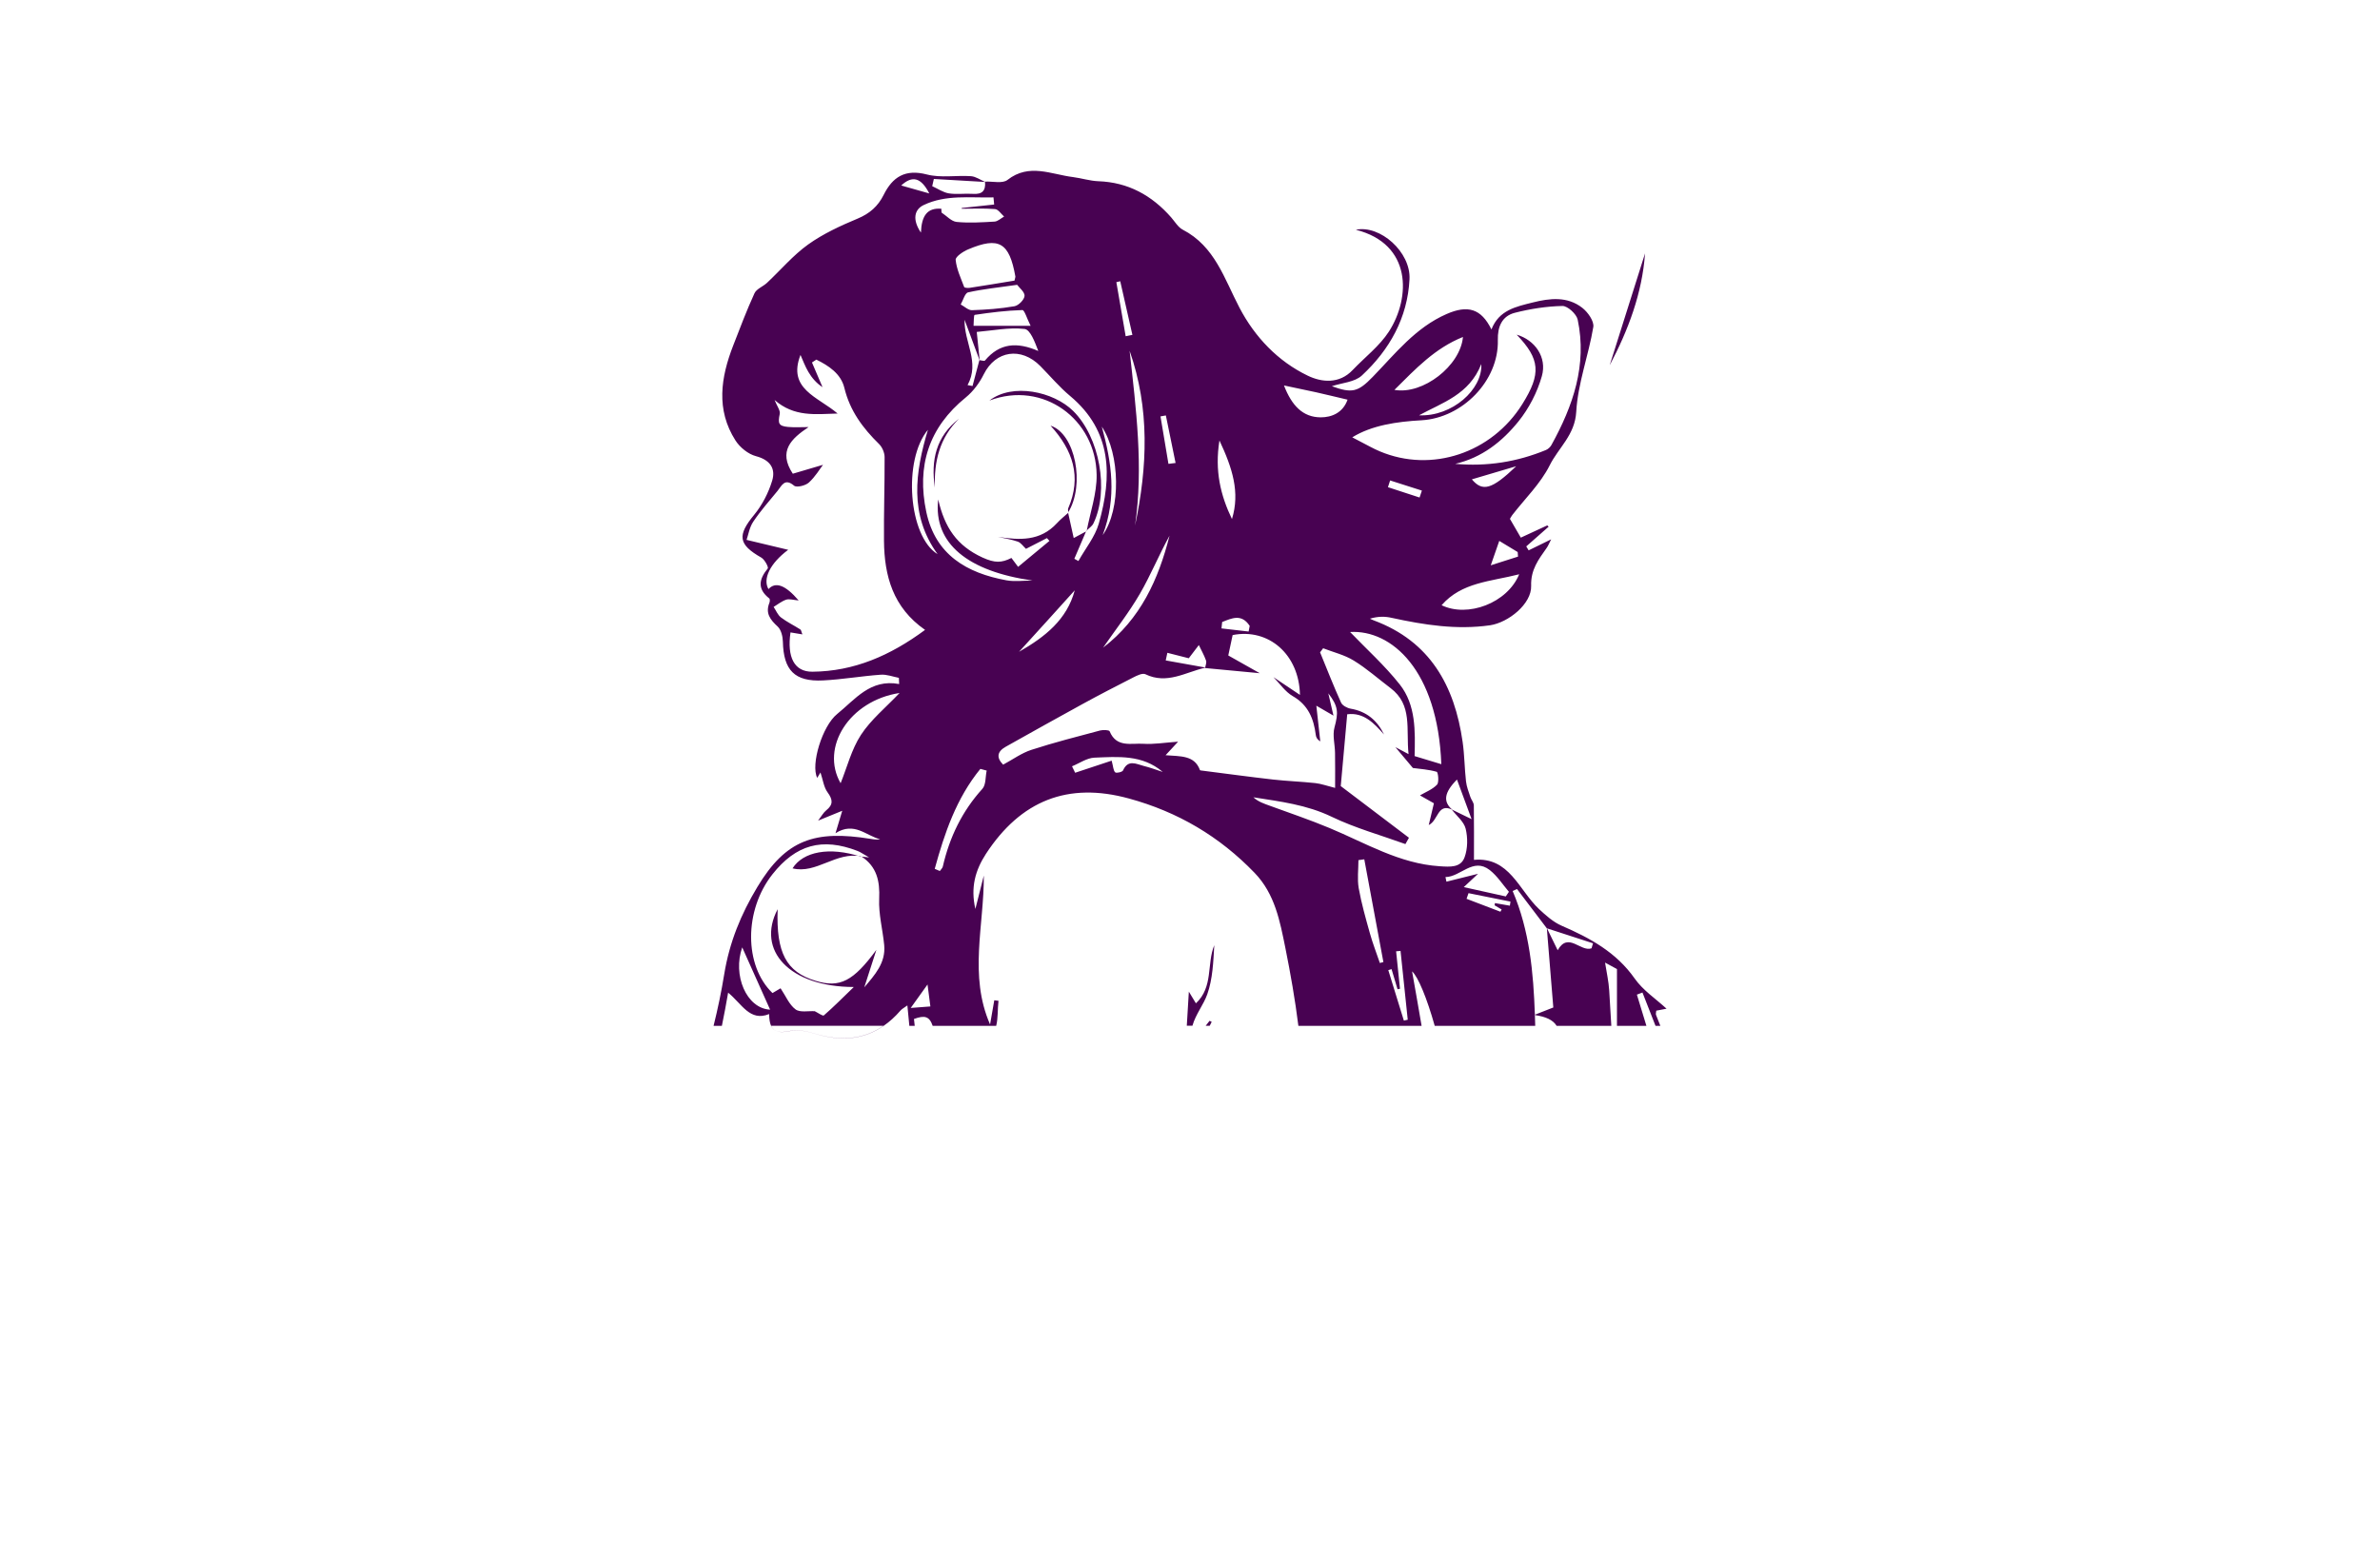 <?xml version="1.0" encoding="utf-8"?>
<!-- Generator: Adobe Illustrator 27.8.1, SVG Export Plug-In . SVG Version: 6.00 Build 0)  -->
<svg version="1.1" id="Layer_1" xmlns="http://www.w3.org/2000/svg" xmlns:xlink="http://www.w3.org/1999/xlink" x="0px" y="0px"
	 viewBox="0 0 350 230" style="enable-background:new 0 0 350 230;" xml:space="preserve">
<style type="text/css">
	.st0{fill:#FFE8DE;}
	.st1{fill:#FFE9FD;}
	.st2{fill:#F7EBFF;}
	.st3{fill:#E9FFFC;}
	.st4{fill:#FCFFEB;}
	.st5{fill:#FFE6E6;}
	.st6{fill:#480252;}
	.st7{fill:#FF680D;}
	.st8{fill:#31E7FF;}
	.st9{fill:#FFFFFF;}
	.st10{fill:#4E0156;}
	.st11{fill:#9339FF;}
	.st12{fill:#E21B1B;}
	.st13{fill:#751616;}
	.st14{fill:#B73734;}
	.st15{fill:#4C000F;}
	.st16{fill:#53C2BB;}
	.st17{fill:#04858C;}
	.st18{fill:#7C3200;}
	.st19{fill:#4C2C76;}
	.st20{fill:#6F4B9D;}
	.st21{fill:#958C00;}
	.st22{fill:#B0261C;}
	.st23{fill:#296262;}
</style>
<g>
	<path class="st6" d="M177.88,150.13c-0.19,0.24-0.38,0.48-0.57,0.73h0.59c0.1-0.19,0.19-0.38,0.29-0.57
		C178.09,150.23,177.98,150.19,177.88,150.13z M175.87,147.56c-0.38-0.64-0.72-1.19-1.04-1.72c-0.1,1.67-0.2,3.35-0.3,5.01h0.83
		c0.49-1.72,1.63-3.06,2.18-4.62c0.8-2.26,0.89-4.77,1.03-7.22C177.44,141.77,178.46,145.15,175.87,147.56z M243.57,148.64
		c0.66-0.13,1.26-0.25,1.51-0.29c-1.57-1.45-3.47-2.7-4.68-4.43c-2.73-3.89-6.59-5.97-10.76-7.78c-1.22-0.53-2.31-1.51-3.3-2.43
		c-2.99-2.81-4.37-7.72-9.58-7.25c0-2.79,0.02-5.41-0.02-8.02c-0.01-0.41-0.37-0.81-0.51-1.23c-0.25-0.75-0.55-1.51-0.64-2.29
		c-0.22-1.93-0.22-3.89-0.5-5.82c-1.18-8.25-4.78-14.77-13.04-17.85c-0.2-0.07-0.4-0.17-0.59-0.26c1.24-0.37,2.25-0.34,3.22-0.12
		c4.77,1.04,9.54,1.79,14.44,1.09c2.7-0.4,6.13-3.15,6.05-5.79c-0.08-2.4,1.09-3.89,2.27-5.57c0.23-0.32,0.38-0.71,0.67-1.28
		c-1.28,0.63-2.3,1.12-3.31,1.62c-0.11-0.19-0.23-0.39-0.35-0.58c1.1-0.97,2.2-1.93,3.29-2.9c-0.07-0.07-0.13-0.13-0.2-0.19
		c-1.31,0.61-2.62,1.21-3.89,1.8c-0.65-1.13-1.12-1.94-1.6-2.76c0.12-0.2,0.22-0.4,0.35-0.57c1.87-2.41,4.15-4.62,5.49-7.29
		c1.29-2.6,3.72-4.46,3.91-7.89c0.24-4.19,1.81-8.28,2.51-12.47c0.14-0.85-0.8-2.18-1.61-2.81c-2.2-1.73-4.79-1.43-7.32-0.79
		c-2.42,0.61-4.94,1.1-6.05,3.96c-1.52-3.09-3.5-3.62-6.59-2.27c-4.58,2-7.54,5.82-10.87,9.25c-2.17,2.24-3.05,2.44-6.01,1.37
		c1.48-0.5,3.36-0.59,4.42-1.58c4.07-3.78,6.71-8.47,7-14.14c0.22-4-4.32-8.04-7.89-7.29c8.26,2.08,8.08,9.96,4.87,14.96
		c-1.38,2.14-3.54,3.78-5.34,5.67c-1.97,2.09-4.57,1.81-6.6,0.83c-4.41-2.12-7.79-5.7-10.03-9.97c-2.25-4.29-3.62-9.05-8.37-11.51
		c-0.68-0.36-1.14-1.17-1.68-1.79c-2.85-3.25-6.34-5.18-10.74-5.33c-1.24-0.05-2.46-0.45-3.71-0.61c-3.21-0.39-6.44-2.08-9.63,0.42
		c-0.73,0.57-2.18,0.19-3.3,0.25c0,0.01,0,0.03,0.01,0.04c-0.7-0.3-1.37-0.79-2.08-0.84c-2.17-0.15-4.44,0.28-6.48-0.25
		c-3.19-0.83-5.04,0.35-6.36,3c-0.83,1.67-2.05,2.75-3.83,3.49c-2.52,1.05-5.07,2.23-7.27,3.8c-2.23,1.6-4.04,3.76-6.06,5.65
		c-0.59,0.55-1.54,0.88-1.84,1.54c-1.15,2.51-2.12,5.09-3.12,7.66c-1.83,4.7-2.57,9.44,0.33,13.98c0.65,1.02,1.87,2.01,3.02,2.31
		c2.08,0.55,2.91,1.82,2.38,3.59c-0.54,1.79-1.47,3.6-2.66,5.04c-2.49,3.02-2.34,4.35,1.05,6.28c0.5,0.28,1.1,1.42,0.96,1.6
		c-1.3,1.59-1.57,3,0.22,4.41c0.11,0.08,0.1,0.45,0.02,0.64c-0.62,1.54,0.12,2.49,1.22,3.5c0.5,0.47,0.74,1.44,0.76,2.2
		c0.09,4.22,1.72,5.93,5.91,5.72c2.83-0.14,5.64-0.64,8.47-0.84c0.88-0.07,1.79,0.29,2.68,0.46c0.01,0.31,0.02,0.61,0.04,0.91
		c-4.25-0.79-6.46,2.26-9.12,4.41c-2.19,1.77-3.91,7.44-2.93,9.39c0.19-0.31,0.35-0.58,0.48-0.79c0.36,1.06,0.48,2.16,1.05,2.93
		c0.79,1.08,0.83,1.81-0.21,2.64c-0.41,0.33-0.67,0.83-1.19,1.51c1.27-0.52,2.18-0.89,3.55-1.45c-0.41,1.38-0.63,2.11-0.99,3.3
		c2.78-1.75,4.5,0.39,6.57,0.89c-0.49,0.09-0.97,0.02-1.43-0.06c-8.17-1.31-12.44,0.08-16.65,7.11c-2.38,3.96-4.09,8.08-4.86,12.83
		c-0.41,2.53-0.94,5.06-1.56,7.56h1.22c0.33-1.61,0.64-3.24,0.92-4.88c2.05,1.67,3.18,4.29,6.03,3.15c0.01,0.75,0.1,1.32,0.29,1.73
		c0.42,0.91,1.31,1.07,2.78,0.76c1.15-0.25,2.5,0.04,3.66,0.39c3.81,1.18,7.19,0.88,10.11-1.15c0.86-0.59,1.68-1.33,2.46-2.23
		c0.22-0.26,0.56-0.43,1.03-0.77c0.11,1.01,0.2,2.02,0.29,3h0.79l-0.11-1.01c1.57-0.57,2.26-0.41,2.75,1.01h9.34
		c0.29-1.14,0.19-2.47,0.34-3.68c-0.2-0.03-0.41-0.05-0.62-0.08c-0.21,1.19-0.41,2.38-0.62,3.56c-3.15-7.21-0.88-14.53-0.92-21.9
		c-0.38,1.52-0.77,3.04-1.24,4.91c-0.74-3.2,0.01-5.72,1.55-8.1c5.13-7.85,12.05-10.6,21.01-8.15c7.22,1.97,13.33,5.58,18.5,10.94
		c3,3.11,3.73,7.12,4.53,11.06c0.76,3.79,1.43,7.6,1.91,11.44h18.12c-0.45-2.72-0.95-5.41-1.4-8.01c0.89,0.79,2.2,3.99,3.33,8.01
		h14.78c-0.01-0.53-0.03-1.05-0.05-1.58c-0.04-0.01-0.07-0.01-0.11-0.02c0.04-0.01,0.07-0.03,0.11-0.04
		c-0.22-6.2-0.76-12.31-3.27-18.19c0.22-0.1,0.43-0.19,0.64-0.29c1.46,1.92,2.92,3.84,4.38,5.77h0.01v-0.02
		c0.01,0.01,0.01,0.02,0.02,0.03c2.26,0.73,4.5,1.46,6.77,2.2c-0.07,0.25-0.14,0.5-0.22,0.74c-1.62,0.57-3.42-2.48-4.98,0.28
		c-0.56-1.15-1.06-2.18-1.57-3.22c-0.01,0-0.01,0-0.02-0.01c0.32,3.95,0.65,7.92,0.95,11.65c-1.19,0.46-1.96,0.77-2.7,1.06
		c0.01,0.02,0.01,0.04,0.01,0.06c1.62,0.24,2.65,0.72,3.18,1.58h8.04c-0.1-1.73-0.2-3.47-0.31-5.21c-0.08-1.32-0.38-2.62-0.61-4.09
		c0.57,0.31,1.15,0.62,1.75,0.95v8.35h4.33c-0.46-1.53-0.93-3.06-1.4-4.59c0.28-0.1,0.55-0.2,0.82-0.31
		c0.64,1.63,1.28,3.26,1.92,4.9h0.71c-0.2-0.52-0.41-1.04-0.62-1.57C243.46,149.12,243.55,148.89,243.57,148.64z M214.26,114.65
		c0.67,1.83,1.33,3.59,2.15,5.82c-1.36-0.65-2.1-1.01-2.81-1.36C212.18,117.91,212.36,116.57,214.26,114.65z M208.76,73.17
		c-1.55-0.51-3.1-1.01-4.65-1.52c0.11-0.33,0.22-0.66,0.32-0.99c1.56,0.5,3.11,0.99,4.67,1.49
		C208.98,72.49,208.87,72.83,208.76,73.17z M212,89.01c2.95-3.39,7.18-3.47,11.41-4.55C221.67,88.7,215.83,90.87,212,89.01z
		 M223.19,81.19c0.02,0.22,0.03,0.44,0.05,0.67c-1.14,0.37-2.28,0.73-4.01,1.28c0.5-1.45,0.8-2.31,1.25-3.59
		C221.6,80.24,222.39,80.71,223.19,81.19z M216.45,70.5c2.2-0.65,4.36-1.29,6.52-1.93C219.39,72,218.02,72.36,216.45,70.5z
		 M217.84,53.54c0.2,3.74-4.3,7.76-9.16,7.54C212.11,59.21,216.06,58.05,217.84,53.54z M215.14,49.56
		c-0.37,4.23-5.88,8.53-10.08,7.78C208.22,54.2,211.03,51.21,215.14,49.56z M209.05,61.81c6-0.34,11.38-5.81,11.22-11.8
		c-0.05-1.96,0.61-3.53,2.51-4.01c2.27-0.58,4.65-0.95,6.99-1c0.76-0.01,2.06,1.18,2.24,2c1.41,6.68-0.68,12.7-3.86,18.45
		c-0.17,0.31-0.5,0.61-0.82,0.74c-4.23,1.74-8.64,2.45-13.33,2.03c3.95-0.91,6.93-3.3,9.31-6.25c1.54-1.91,2.76-4.28,3.43-6.64
		c0.8-2.8-1.04-5.34-3.7-6.11c3.45,3.6,3.63,5.73,0.84,10.2c-4.51,7.23-13.36,10.17-20.97,6.96c-0.49-0.2-0.95-0.44-1.42-0.68
		c-0.88-0.45-1.75-0.92-2.63-1.38C201.73,62.55,205.39,62.01,209.05,61.81z M211.96,112.39c-1.45-0.44-2.67-0.81-3.93-1.19
		c0.09-3.69,0.2-7.51-2.18-10.53c-2.24-2.83-4.97-5.28-7.31-7.72C204.62,92.59,211.43,98.55,211.96,112.39z M193.53,57.69
		c1.51,0.34,3.02,0.71,4.64,1.09c-0.67,1.92-2.32,2.6-3.94,2.6c-2.65-0.01-4.27-1.74-5.41-4.69
		C190.64,57.08,192.09,57.38,193.53,57.69z M183.78,92.05c-0.05,0.28-0.11,0.55-0.16,0.83c-1.33-0.15-2.66-0.31-3.99-0.46
		c0.03-0.31,0.07-0.63,0.1-0.94C181.14,90.93,182.57,90.21,183.78,92.05z M179.33,64.78c1.91,4.07,3.05,7.62,1.84,11.56
		C179.5,72.86,178.61,69.26,179.33,64.78z M171.45,61.1c0.48,2.33,0.95,4.66,1.43,6.99c-0.35,0.04-0.7,0.08-1.05,0.13
		c-0.39-2.33-0.78-4.65-1.17-6.98C170.92,61.19,171.19,61.14,171.45,61.1z M171.99,78.79c-1.63,6.42-4.26,12.25-9.77,16.46
		c1.85-2.67,3.82-5.18,5.41-7.92C169.23,84.57,170.44,81.59,171.99,78.79z M166.92,77.29c1.25-8.61,0.15-17.15-0.8-25.7
		C169.1,60.08,168.75,68.66,166.92,77.29z M164.74,41.36c0.59,2.63,1.19,5.25,1.79,7.89c-0.33,0.07-0.66,0.13-0.99,0.2
		c-0.46-2.65-0.92-5.3-1.37-7.95C164.35,41.45,164.54,41.4,164.74,41.36z M162.16,78.7c2.1-5.58,1.33-10.64-0.13-15.96
		C164.72,66.79,164.88,74.89,162.16,78.7z M157.36,58.23c6.23,5.2,6.19,11.83,4.23,18.77c-0.56,1.96-1.98,3.68-3,5.51
		c-0.2-0.11-0.4-0.22-0.6-0.33c0.58-1.34,1.15-2.68,1.72-4.02c-0.4,0.22-0.84,0.45-1.81,0.97c-0.3-1.36-0.56-2.53-0.82-3.7
		c-0.56,0.5-1.15,0.97-1.65,1.52c-2.47,2.67-5.47,2.5-8.68,2.01c0.98,0.22,1.99,0.37,2.93,0.7c0.47,0.17,0.8,0.7,1.2,1.06
		c1.03-0.53,2.05-1.05,3.08-1.58c0.12,0.14,0.24,0.28,0.37,0.41c-1.54,1.27-3.07,2.55-4.61,3.82c-0.32-0.43-0.65-0.87-0.98-1.31
		c-1.45,0.73-2.43,0.77-4.27-0.07c-3.77-1.74-5.55-4.41-6.5-8.53c-0.74,6.51,4.43,10.58,13.87,11.92c-1.28,0-2.58,0.19-3.82-0.03
		c-5.85-1.07-10.46-3.74-11.8-10.06c-1.43-6.74,0.34-12.41,5.82-16.85c1.09-0.89,2.02-2.15,2.64-3.41c1.73-3.47,5.49-4.06,8.32-1.18
		C154.46,55.33,155.79,56.92,157.36,58.23z M158.05,86.82c-1.15,4.31-4.35,6.84-8.19,9.04C152.69,92.76,155.39,89.77,158.05,86.82z
		 M152.69,51.62c-3.13-1.36-5.69-1.17-7.84,1.4c-0.1,0.12-0.51-0.02-0.79-0.05c0,0.02,0.01,0.04,0.01,0.05
		c-0.01-0.02-0.01-0.04-0.02-0.06h-0.02c-0.34,1.27-0.67,2.54-1.01,3.81c-0.25-0.04-0.49-0.08-0.73-0.13
		c1.85-3.39-0.53-6.3-0.44-9.61c0.73,1.98,1.47,3.95,2.2,5.93c0.01,0,0.01,0,0.02,0.01c-0.13-1.23-0.25-2.48-0.43-4.15
		c2.37-0.2,4.73-0.7,7.02-0.44C151.51,48.46,152.18,50.29,152.69,51.62z M143.17,47.92c0.04-0.5,0.02-1.6,0.16-1.61
		c2.33-0.35,4.67-0.64,7.02-0.71c0.31-0.01,0.67,1.25,1.21,2.32H143.17z M150.67,43.52c-0.04,0.56-0.89,1.42-1.49,1.52
		c-2.06,0.36-4.16,0.51-6.24,0.58c-0.54,0.02-1.1-0.54-1.66-0.84c0.36-0.62,0.62-1.68,1.09-1.78c2.18-0.49,4.43-0.71,7.21-1.11
		C149.89,42.32,150.71,42.95,150.67,43.52z M149.32,40.67c0.01,0.07-0.02,0.14-0.13,0.6c-2.2,0.36-4.38,0.73-6.57,1.06
		c-0.28,0.04-0.78,0.01-0.83-0.12c-0.49-1.31-1.12-2.63-1.25-3.99c-0.05-0.46,1.1-1.24,1.85-1.55
		C146.92,34.76,148.43,35.67,149.32,40.67z M146.1,29.03c0.04,0.35,0.07,0.7,0.1,1.05c-1.59,0.17-3.18,0.34-4.77,0.51
		c-0.01,0.04-0.01,0.07-0.01,0.11c1.64,0,3.28-0.08,4.91,0.05c0.47,0.04,0.89,0.71,1.33,1.1c-0.47,0.26-0.92,0.71-1.4,0.74
		c-1.86,0.11-3.74,0.23-5.58,0.05c-0.78-0.08-1.48-0.9-2.22-1.38c-0.01-0.19-0.02-0.37-0.03-0.56c-2.06-0.16-2.9,1-3,3.51
		c-1.3-1.91-0.97-3.4,0.4-4.05C139.1,28.59,142.64,29.12,146.1,29.03z M137.33,26.32c2.51,0.14,5.02,0.29,7.53,0.44
		c0.11,1.28-0.42,1.85-1.78,1.75c-1.18-0.08-2.39,0.11-3.54-0.07c-0.85-0.14-1.63-0.69-2.45-1.06
		C137.18,27.02,137.26,26.67,137.33,26.32z M136.66,28.45c-1.3-0.37-2.69-0.76-4.13-1.17C134.18,25.76,135.45,26.11,136.66,28.45z
		 M109.15,139.33c1.29,2.88,2.7,6.04,4.1,9.16C109.76,148.32,107.71,143.4,109.15,139.33z M127.1,145.21
		c0.59-1.84,1.19-3.68,1.78-5.51c-3.38,4.58-5.35,5.65-8.94,4.55c-4.32-1.31-5.81-4.13-5.58-10.53c-3.19,6.06,1.75,11.42,11.2,11.44
		c-1.69,1.63-3,2.96-4.41,4.18c-0.15,0.13-0.86-0.39-1.33-0.62c-0.94-0.06-2.18,0.22-2.83-0.27c-0.94-0.7-1.44-1.97-2.2-3.1
		c-0.07,0.04-0.62,0.37-1.19,0.7c-4.19-4.04-4.19-12.16-0.01-17.46c3.45-4.37,7.32-5.45,12.52-3.44c0.43,0.16,0.82,0.46,1.7,0.95
		c-0.64-0.07-0.91-0.1-1.1-0.12c2.23,1.49,2.7,3.59,2.58,6.21c-0.1,2.26,0.52,4.54,0.74,6.82
		C130.27,141.62,128.64,143.39,127.1,145.21z M126.61,108.08c-1.4,2.15-2.05,4.8-2.99,7.11c-3.02-5.25,1.27-12.14,8.67-13.27
		C130.28,104.04,128.09,105.82,126.61,108.08z M119.46,98.79c-2.65,0.02-3.74-2.13-3.21-5.78c0.53,0.09,1.06,0.18,1.75,0.29
		c-0.16-0.38-0.17-0.65-0.31-0.73c-0.94-0.6-1.96-1.09-2.84-1.76c-0.48-0.37-0.73-1.03-1.08-1.55c0.61-0.37,1.18-0.84,1.83-1.06
		c0.47-0.16,1.05,0.04,1.85,0.11c-1.99-2.32-3.41-2.78-4.44-1.67c-0.86-1.49,0.21-3.77,2.9-5.78c-1.97-0.47-3.74-0.89-6.12-1.46
		c0.26-0.74,0.42-1.84,0.98-2.67c1.07-1.6,2.36-3.05,3.57-4.53c0.62-0.76,1.04-1.95,2.44-0.77c0.37,0.31,1.68-0.01,2.17-0.46
		c0.95-0.86,1.63-2.03,2.08-2.61c-1.03,0.31-2.79,0.82-4.44,1.31c-2.2-3.33-0.22-5.16,2.32-6.86c-1.01,0-2.03,0.07-3.03-0.02
		c-1.39-0.13-1.5-0.53-1.21-1.91c0.11-0.5-0.4-1.15-0.76-2.05c2.88,2.51,5.94,2.09,9.27,1.99c-2.9-2.48-7.41-3.59-5.46-8.62
		c0.35,0.79,0.68,1.69,1.16,2.5c0.51,0.86,1.16,1.64,2.08,2.24c-0.52-1.21-1.04-2.42-1.55-3.63c0.21-0.14,0.43-0.28,0.64-0.42
		c1.82,0.89,3.62,2.08,4.12,4.15c0.82,3.38,2.72,5.93,5.11,8.27c0.46,0.46,0.8,1.25,0.81,1.9c0.02,4.11-0.13,8.23-0.09,12.34
		c0.05,5.12,1.3,9.79,6.04,13.09C130.91,96.43,125.58,98.74,119.46,98.79z M133.93,148.24c0.88-1.23,1.48-2.06,2.47-3.45
		c0.18,1.36,0.28,2.16,0.42,3.23C135.85,148.09,135.2,148.15,133.93,148.24z M136.46,63.21c-1.87,6.24-2.79,12.46,1.42,18.29
		C133.6,78.9,132.75,67.66,136.46,63.21z M144.47,116.01c-2.99,3.3-4.83,7.12-5.82,11.43c-0.05,0.24-0.29,0.44-0.44,0.66
		c-0.25-0.1-0.5-0.21-0.75-0.32c1.44-5.25,3.18-10.38,6.71-14.7c0.31,0.08,0.62,0.16,0.93,0.25
		C144.9,114.23,145.01,115.41,144.47,116.01z M168.2,112.65c-1.09-0.28-2.31-1.01-3.05,0.66c-0.11,0.24-0.97,0.43-1.15,0.28
		c-0.28-0.26-0.28-0.82-0.52-1.72c-1.71,0.56-3.54,1.17-5.37,1.78c-0.15-0.32-0.31-0.63-0.46-0.95c1.09-0.44,2.17-1.22,3.28-1.27
		c3.48-0.14,7.06-0.47,10.06,2.1C170.06,113.23,169.14,112.88,168.2,112.65z M176.66,113.32c-0.07-0.01-0.19-0.02-0.2-0.07
		c-0.8-2.2-2.87-2-5.05-2.18c0.72-0.77,1.11-1.2,1.84-1.99c-2.02,0.14-3.56,0.41-5.09,0.31c-1.78-0.12-3.97,0.62-4.98-1.84
		c-0.08-0.2-0.97-0.23-1.42-0.11c-3.37,0.9-6.76,1.76-10.08,2.84c-1.45,0.47-2.74,1.42-4.16,2.18c-1.03-1.05-0.88-1.93,0.39-2.64
		c3.77-2.11,7.54-4.23,11.33-6.3c2.43-1.33,4.91-2.61,7.38-3.87c0.56-0.29,1.39-0.7,1.82-0.49c3.17,1.54,5.91-0.3,8.79-0.96
		c0-0.01,0-0.02,0.01-0.03c-1.94-0.35-3.87-0.7-5.81-1.04c0.08-0.37,0.16-0.75,0.24-1.12c1.16,0.29,2.31,0.59,3.15,0.8
		c0.55-0.73,1.01-1.34,1.48-1.94c0.36,0.76,0.78,1.49,1.06,2.28c0.1,0.29-0.06,0.68-0.13,1.03c0.02,0.01,0.04,0.01,0.05,0.01
		c-0.02,0.01-0.04,0.01-0.06,0.02c-0.01,0.01-0.01,0.03-0.01,0.04c2.69,0.26,5.37,0.51,8.05,0.76c-1.45-0.82-2.9-1.64-4.63-2.61
		c0.13-0.62,0.38-1.81,0.64-3c5.31-1.05,9.79,2.87,9.9,8.8c-1.34-0.89-2.62-1.75-3.9-2.61c0.94,0.95,1.73,2.15,2.84,2.79
		c2.28,1.31,3.09,3.32,3.39,5.72c0.04,0.34,0.21,0.67,0.66,0.94c-0.17-1.58-0.35-3.17-0.58-5.25c1.04,0.61,1.73,1.01,2.52,1.46
		c-0.25-1.06-0.49-2.12-0.76-3.28c1.5,1.93,1.49,2.85,0.91,5.01c-0.32,1.17,0.07,2.51,0.08,3.78c0.03,1.6,0.01,3.2,0.01,5.12
		c-1.24-0.31-2.07-0.62-2.93-0.71c-2.06-0.22-4.13-0.29-6.19-0.52C183.72,114.25,180.19,113.77,176.66,113.32z M202.92,141.63
		c-0.49-1.45-1.05-2.88-1.46-4.35c-0.62-2.21-1.25-4.42-1.65-6.66c-0.23-1.34-0.04-2.75-0.04-4.12c0.29-0.04,0.58-0.08,0.86-0.12
		c0.94,5.04,1.87,10.08,2.81,15.11C203.27,141.54,203.09,141.59,202.92,141.63z M206.45,150.1c-0.76-2.47-1.52-4.95-2.29-7.42
		c0.16-0.05,0.32-0.1,0.48-0.15c0.29,0.98,0.59,1.97,0.88,2.96c0.12-0.02,0.24-0.04,0.36-0.07c-0.19-1.84-0.38-3.68-0.57-5.51
		c0.22-0.02,0.43-0.04,0.65-0.06c0.35,3.37,0.71,6.75,1.06,10.12C206.84,150.01,206.64,150.06,206.45,150.1z M195.52,121.78
		c-2.87-1.2-5.83-2.2-8.76-3.27c-0.85-0.31-1.71-0.58-2.44-1.25c3.95,0.62,7.84,1.09,11.53,2.87c3.45,1.66,7.21,2.7,10.83,4.01
		c0.17-0.31,0.34-0.62,0.52-0.93c-3.3-2.5-6.6-5.01-10.03-7.6c0.28-3.13,0.61-6.75,0.95-10.56c2.44-0.31,3.94,1.31,5.42,2.98
		c-1.01-2.08-2.57-3.4-4.9-3.8c-0.53-0.09-1.24-0.47-1.43-0.91c-1.1-2.42-2.06-4.91-3.08-7.38c0.15-0.2,0.3-0.4,0.45-0.6
		c1.51,0.59,3.14,0.97,4.5,1.81c1.91,1.17,3.6,2.68,5.4,4.04c3.29,2.48,2.27,6.02,2.66,9.72c-0.95-0.51-1.45-0.77-1.94-1.03
		c0.89,1.06,1.78,2.12,2.58,3.07c1.05,0.14,2.32,0.22,3.5,0.56c0.21,0.06,0.37,1.55,0.05,1.89c-0.68,0.71-1.7,1.1-2.51,1.58
		c0.34,0.19,1.13,0.64,2.05,1.16c-0.23,1-0.47,1.98-0.76,3.2c1.38-0.64,1.3-3.24,3.38-2.29c0.01,0.01,0.02,0.01,0.04,0.02
		c-0.01-0.01-0.02-0.01-0.04-0.01c0.73,0.94,1.79,1.78,2.05,2.82c0.32,1.33,0.31,2.93-0.16,4.2c-0.56,1.55-2.14,1.42-3.66,1.32
		C205.79,127.02,200.81,123.98,195.52,121.78z M212.71,129.67c-0.05-0.23-0.09-0.45-0.14-0.68c2.24-0.02,4.05-2.94,6.51-1.03
		c1.1,0.86,1.9,2.12,2.82,3.2c-0.15,0.23-0.31,0.46-0.46,0.68c-1.94-0.43-3.87-0.85-6.18-1.37c0.89-0.83,1.45-1.35,2.1-1.96
		C215.73,128.92,214.22,129.29,212.71,129.67z M222.04,133.2c-0.73-0.13-1.46-0.26-2.2-0.38c-0.01,0.11-0.03,0.22-0.04,0.33
		c0.34,0.2,0.69,0.41,1.03,0.61c-0.06,0.11-0.12,0.22-0.18,0.33c-1.66-0.64-3.32-1.27-4.98-1.9c0.1-0.28,0.19-0.55,0.29-0.83
		c2.06,0.41,4.11,0.83,6.17,1.24C222.1,132.8,222.07,133,222.04,133.2z M241.92,37.26c-0.43,5.88-2.46,11.27-5.2,16.46
		C238.45,48.23,240.19,42.75,241.92,37.26z M159.8,78.12c0.52-2.76,1.51-5.53,1.47-8.28c-0.1-8.18-7.86-13.91-15.77-10.93
		c3.4-2.63,9.43-1.33,12.32,1.53c3.9,3.86,5.31,11.69,2.98,16.54c-0.21,0.43-0.7,0.73-1.05,1.09
		C159.75,78.07,159.8,78.12,159.8,78.12z M157.12,75.41c-0.01-0.22-0.11-0.47-0.03-0.65c2.01-4.63,0.69-8.56-2.6-12.16
		c3.65,1.17,5.11,8.69,2.59,12.77C157.07,75.36,157.12,75.41,157.12,75.41z M141.04,61.58c-2.87,2.79-3.69,6.3-3.56,10.13
		C136.88,67.71,137.64,64.19,141.04,61.58z M126.63,125.94c-3.71-0.71-6.59,2.64-10.08,1.77c1.54-2.46,5.42-3.22,10.03-1.72
		C126.58,125.98,126.63,125.94,126.63,125.94z M129.93,150.86c-2.92,2.03-6.3,2.32-10.11,1.15c-1.16-0.35-2.51-0.64-3.66-0.39
		c-1.46,0.31-2.36,0.16-2.78-0.76H129.93z M137.14,150.86h-2.64 M237.77,150.86h-0.83"/>
</g>
</svg>
